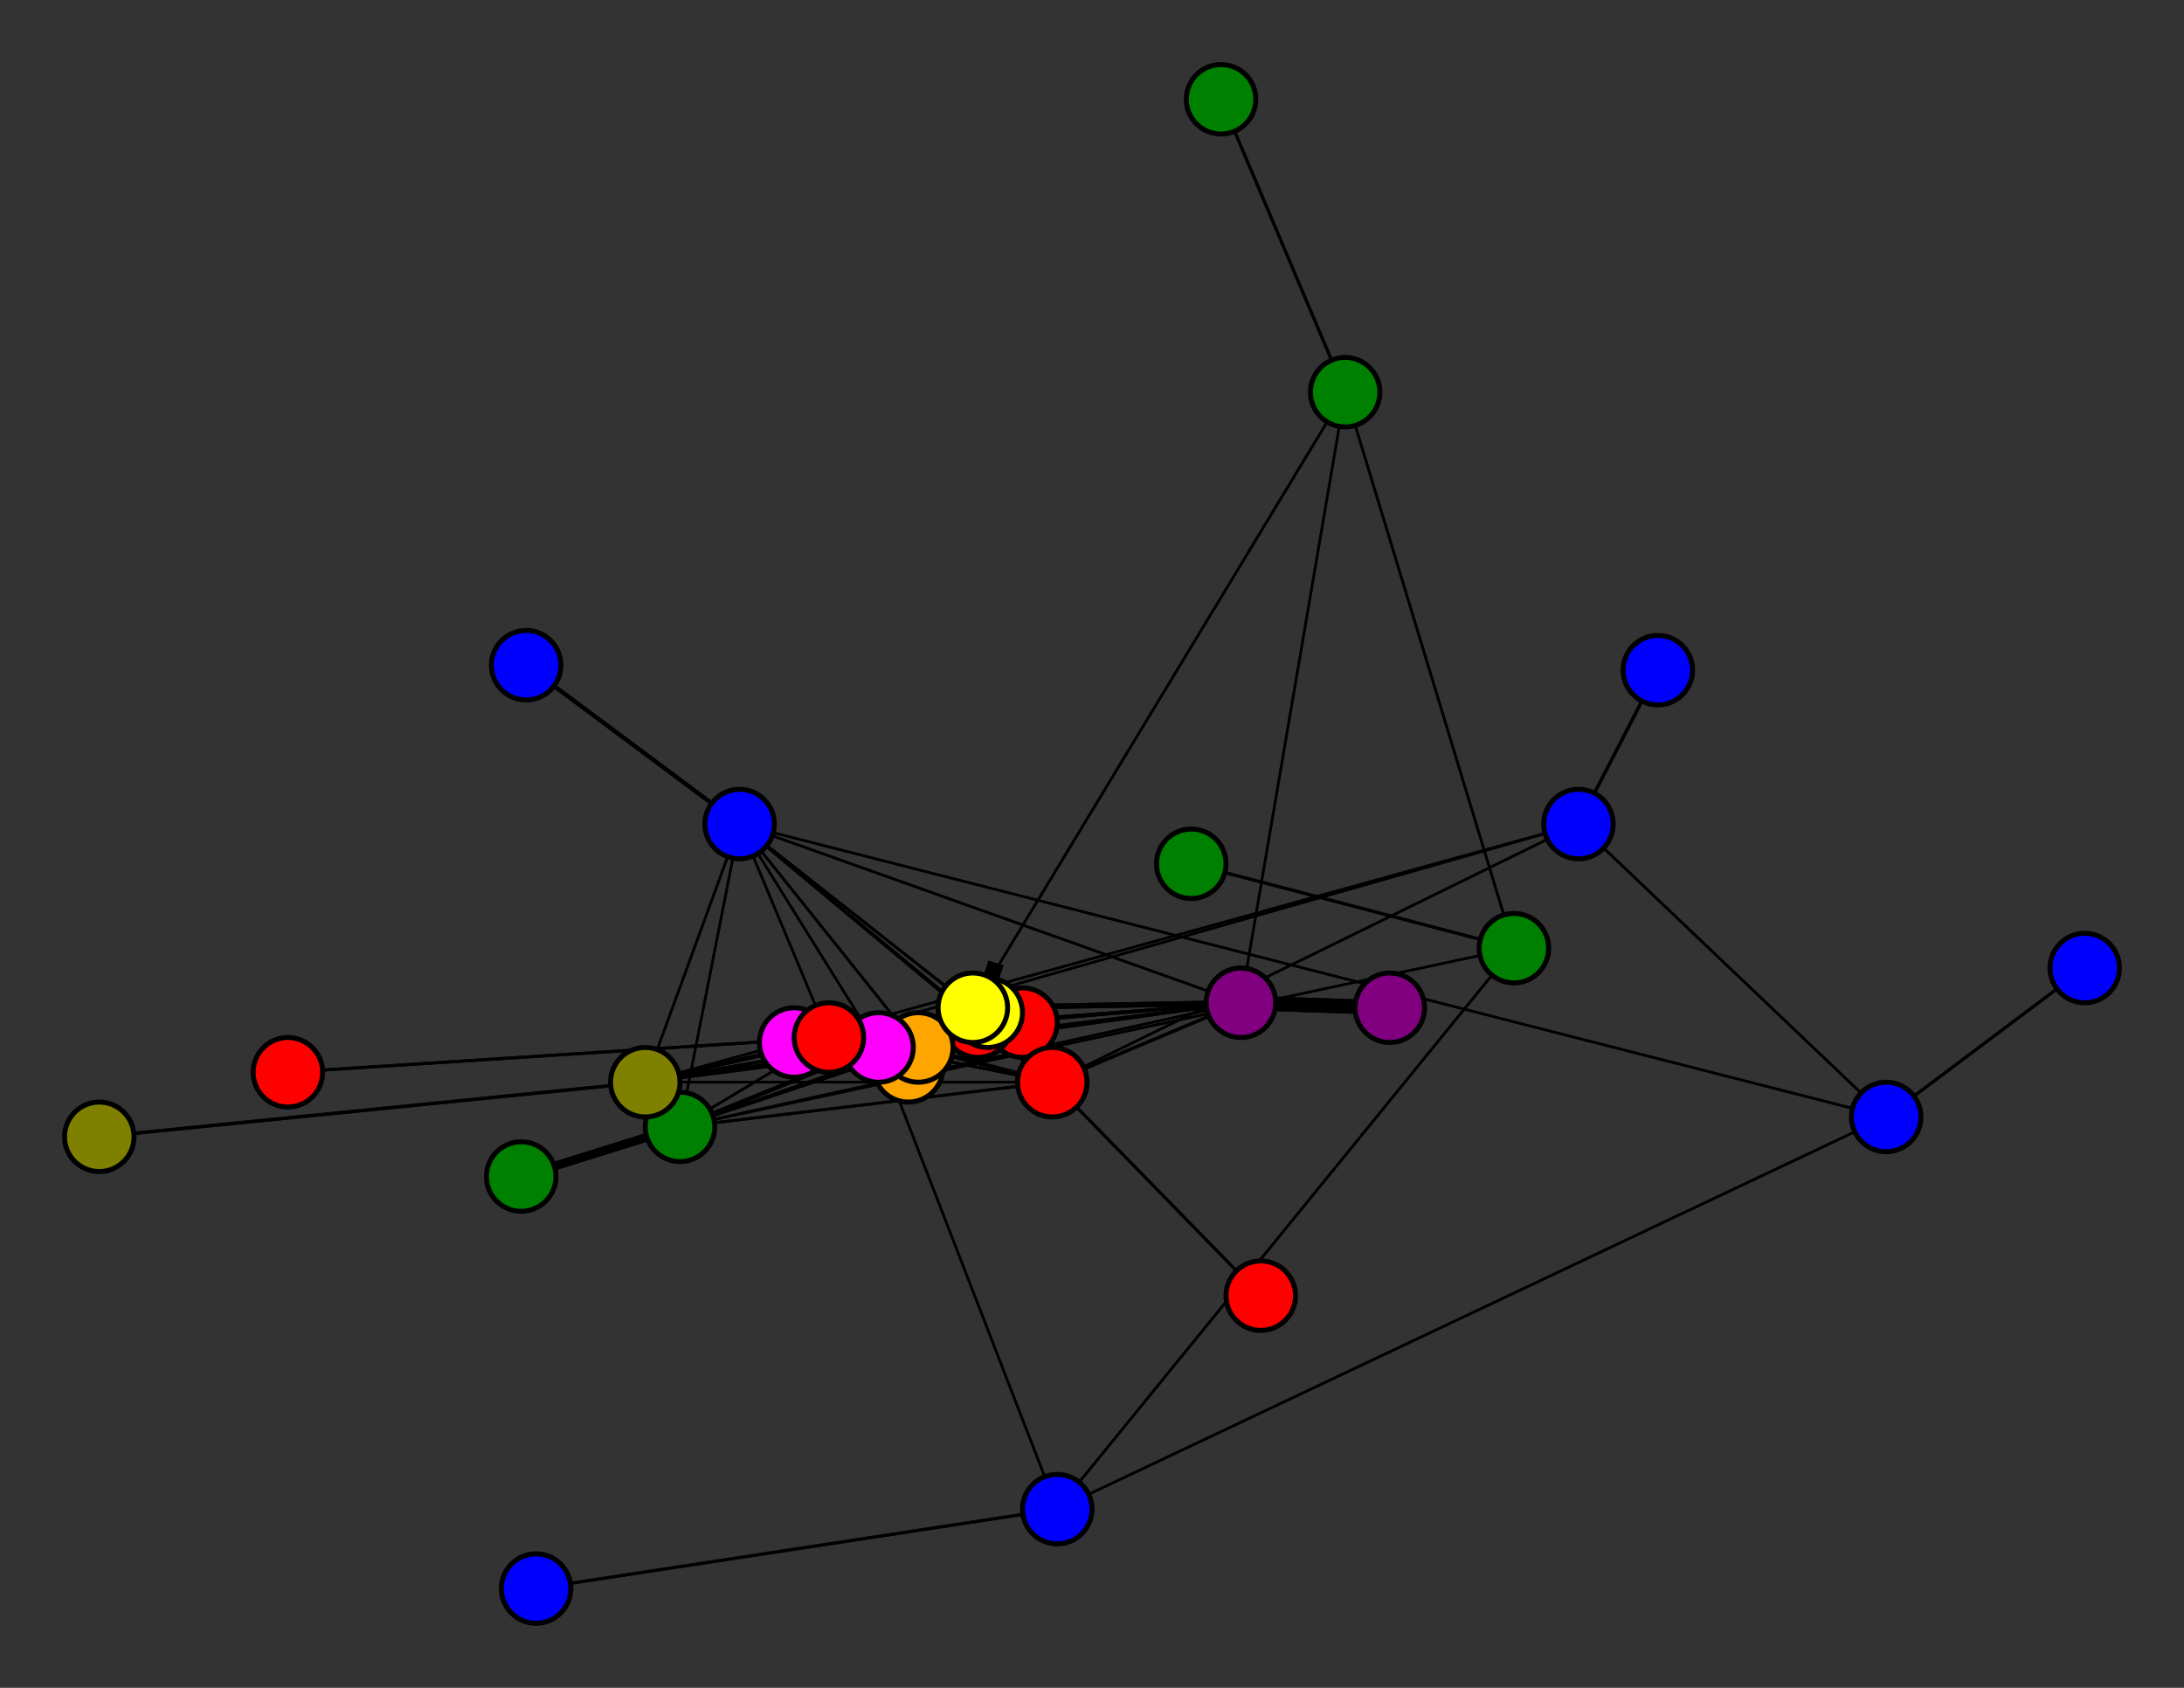 <svg width="440" height="340" xmlns="http://www.w3.org/2000/svg">
<rect width="100%" height="100%" fill="#333333" stroke="none"/>
<path stroke-width="10.216" stroke="black" d="M 206 206 197 206"/>
<path stroke-width="0.509" stroke="black" d="M 167 209 196 203"/>
<path stroke-width="0.5" stroke="black" d="M 167 209 318 166"/>
<path stroke-width="0.586" stroke="black" d="M 254 261 212 218"/>
<path stroke-width="1.097" stroke="black" d="M 212 218 197 206"/>
<path stroke-width="0.794" stroke="black" d="M 212 218 185 211"/>
<path stroke-width="0.642" stroke="black" d="M 212 218 250 202"/>
<path stroke-width="0.509" stroke="black" d="M 167 209 212 218"/>
<path stroke-width="0.566" stroke="black" d="M 212 218 137 227"/>
<path stroke-width="0.509" stroke="black" d="M 212 218 149 166"/>
<path stroke-width="0.5" stroke="black" d="M 212 218 130 218"/>
<path stroke-width="0.509" stroke="black" d="M 212 218 167 209"/>
<path stroke-width="0.586" stroke="black" d="M 212 218 254 261"/>
<path stroke-width="0.5" stroke="black" d="M 212 218 196 203"/>
<path stroke-width="0.5" stroke="black" d="M 212 218 318 166"/>
<path stroke-width="0.528" stroke="black" d="M 212 218 177 211"/>
<path stroke-width="20.0" stroke="black" d="M 199 204 196 203"/>
<path stroke-width="0.604" stroke="black" d="M 167 209 58 216"/>
<path stroke-width="0.5" stroke="black" d="M 167 209 149 166"/>
<path stroke-width="0.509" stroke="black" d="M 130 218 137 227"/>
<path stroke-width="0.5" stroke="black" d="M 130 218 177 211"/>
<path stroke-width="0.5" stroke="black" d="M 130 218 149 166"/>
<path stroke-width="0.661" stroke="black" d="M 130 218 20 229"/>
<path stroke-width="0.5" stroke="black" d="M 130 218 167 209"/>
<path stroke-width="0.5" stroke="black" d="M 130 218 212 218"/>
<path stroke-width="0.5" stroke="black" d="M 167 209 130 218"/>
<path stroke-width="0.528" stroke="black" d="M 130 218 196 203"/>
<path stroke-width="0.604" stroke="black" d="M 58 216 167 209"/>
<path stroke-width="0.794" stroke="black" d="M 167 209 197 206"/>
<path stroke-width="0.642" stroke="black" d="M 167 209 185 211"/>
<path stroke-width="0.566" stroke="black" d="M 167 209 250 202"/>
<path stroke-width="0.528" stroke="black" d="M 167 209 137 227"/>
<path stroke-width="0.509" stroke="black" d="M 167 209 177 211"/>
<path stroke-width="0.5" stroke="black" d="M 130 218 318 166"/>
<path stroke-width="0.528" stroke="black" d="M 130 218 250 202"/>
<path stroke-width="2.927" stroke="black" d="M 196 203 197 206"/>
<path stroke-width="1.097" stroke="black" d="M 196 203 250 202"/>
<path stroke-width="0.607" stroke="black" d="M 108 320 213 304"/>
<path stroke-width="0.5" stroke="black" d="M 213 304 177 211"/>
<path stroke-width="0.509" stroke="black" d="M 213 304 305 191"/>
<path stroke-width="0.607" stroke="black" d="M 213 304 108 320"/>
<path stroke-width="0.509" stroke="black" d="M 213 304 380 225"/>
<path stroke-width="0.607" stroke="black" d="M 420 195 380 225"/>
<path stroke-width="0.509" stroke="black" d="M 305 191 213 304"/>
<path stroke-width="0.5" stroke="black" d="M 380 225 149 166"/>
<path stroke-width="0.607" stroke="black" d="M 380 225 420 195"/>
<path stroke-width="0.509" stroke="black" d="M 380 225 318 166"/>
<path stroke-width="0.644" stroke="black" d="M 334 135 318 166"/>
<path stroke-width="0.5" stroke="black" d="M 318 166 130 218"/>
<path stroke-width="0.5" stroke="black" d="M 318 166 167 209"/>
<path stroke-width="0.5" stroke="black" d="M 318 166 212 218"/>
<path stroke-width="0.509" stroke="black" d="M 380 225 213 304"/>
<path stroke-width="1.723" stroke="black" d="M 196 203 185 211"/>
<path stroke-width="0.607" stroke="black" d="M 305 191 240 174"/>
<path stroke-width="0.5" stroke="black" d="M 305 191 137 227"/>
<path stroke-width="0.794" stroke="black" d="M 196 203 137 227"/>
<path stroke-width="0.642" stroke="black" d="M 196 203 177 211"/>
<path stroke-width="0.566" stroke="black" d="M 196 203 149 166"/>
<path stroke-width="0.528" stroke="black" d="M 196 203 130 218"/>
<path stroke-width="0.509" stroke="black" d="M 196 203 167 209"/>
<path stroke-width="0.5" stroke="black" d="M 196 203 212 218"/>
<path stroke-width="0.509" stroke="black" d="M 305 191 271 79"/>
<path stroke-width="20.0" stroke="black" d="M 196 203 199 204"/>
<path stroke-width="0.607" stroke="black" d="M 246 20 271 79"/>
<path stroke-width="0.5" stroke="black" d="M 271 79 250 202"/>
<path stroke-width="0.509" stroke="black" d="M 271 79 196 203"/>
<path stroke-width="0.607" stroke="black" d="M 271 79 246 20"/>
<path stroke-width="0.509" stroke="black" d="M 271 79 305 191"/>
<path stroke-width="0.607" stroke="black" d="M 240 174 305 191"/>
<path stroke-width="0.509" stroke="black" d="M 196 203 271 79"/>
<path stroke-width="0.566" stroke="black" d="M 130 218 185 211"/>
<path stroke-width="0.642" stroke="black" d="M 130 218 197 206"/>
<path stroke-width="0.661" stroke="black" d="M 20 229 130 218"/>
<path stroke-width="0.642" stroke="black" d="M 185 211 167 209"/>
<path stroke-width="0.794" stroke="black" d="M 185 211 212 218"/>
<path stroke-width="1.723" stroke="black" d="M 185 211 196 203"/>
<path stroke-width="2.936" stroke="black" d="M 280 203 250 202"/>
<path stroke-width="0.5" stroke="black" d="M 250 202 197 206"/>
<path stroke-width="0.5" stroke="black" d="M 250 202 185 211"/>
<path stroke-width="0.566" stroke="black" d="M 185 211 130 218"/>
<path stroke-width="2.936" stroke="black" d="M 250 202 280 203"/>
<path stroke-width="0.5" stroke="black" d="M 250 202 177 211"/>
<path stroke-width="0.509" stroke="black" d="M 250 202 149 166"/>
<path stroke-width="0.528" stroke="black" d="M 250 202 130 218"/>
<path stroke-width="0.566" stroke="black" d="M 250 202 167 209"/>
<path stroke-width="0.642" stroke="black" d="M 250 202 212 218"/>
<path stroke-width="1.097" stroke="black" d="M 250 202 196 203"/>
<path stroke-width="0.5" stroke="black" d="M 250 202 137 227"/>
<path stroke-width="0.5" stroke="black" d="M 250 202 271 79"/>
<path stroke-width="0.528" stroke="black" d="M 185 211 149 166"/>
<path stroke-width="0.5" stroke="black" d="M 185 211 137 227"/>
<path stroke-width="10.216" stroke="black" d="M 197 206 206 206"/>
<path stroke-width="0.5" stroke="black" d="M 197 206 185 211"/>
<path stroke-width="0.5" stroke="black" d="M 197 206 250 202"/>
<path stroke-width="0.509" stroke="black" d="M 197 206 137 227"/>
<path stroke-width="0.528" stroke="black" d="M 197 206 177 211"/>
<path stroke-width="0.566" stroke="black" d="M 197 206 149 166"/>
<path stroke-width="0.509" stroke="black" d="M 185 211 177 211"/>
<path stroke-width="0.642" stroke="black" d="M 197 206 130 218"/>
<path stroke-width="1.097" stroke="black" d="M 197 206 212 218"/>
<path stroke-width="2.927" stroke="black" d="M 197 206 196 203"/>
<path stroke-width="5.363" stroke="black" d="M 183 215 185 211"/>
<path stroke-width="0.5" stroke="black" d="M 185 211 197 206"/>
<path stroke-width="5.363" stroke="black" d="M 185 211 183 215"/>
<path stroke-width="0.5" stroke="black" d="M 185 211 250 202"/>
<path stroke-width="0.794" stroke="black" d="M 197 206 167 209"/>
<path stroke-width="1.723" stroke="black" d="M 105 237 137 227"/>
<path stroke-width="0.509" stroke="black" d="M 137 227 197 206"/>
<path stroke-width="0.5" stroke="black" d="M 137 227 185 211"/>
<path stroke-width="0.642" stroke="black" d="M 177 211 196 203"/>
<path stroke-width="0.5" stroke="black" d="M 177 211 213 304"/>
<path stroke-width="0.813" stroke="black" d="M 106 134 149 166"/>
<path stroke-width="0.566" stroke="black" d="M 149 166 197 206"/>
<path stroke-width="0.528" stroke="black" d="M 149 166 185 211"/>
<path stroke-width="0.509" stroke="black" d="M 149 166 250 202"/>
<path stroke-width="0.528" stroke="black" d="M 177 211 212 218"/>
<path stroke-width="0.5" stroke="black" d="M 149 166 137 227"/>
<path stroke-width="0.813" stroke="black" d="M 149 166 106 134"/>
<path stroke-width="0.5" stroke="black" d="M 149 166 130 218"/>
<path stroke-width="0.5" stroke="black" d="M 149 166 167 209"/>
<path stroke-width="0.509" stroke="black" d="M 149 166 212 218"/>
<path stroke-width="0.566" stroke="black" d="M 149 166 196 203"/>
<path stroke-width="0.5" stroke="black" d="M 149 166 380 225"/>
<path stroke-width="0.5" stroke="black" d="M 149 166 177 211"/>
<path stroke-width="0.509" stroke="black" d="M 177 211 167 209"/>
<path stroke-width="0.5" stroke="black" d="M 177 211 130 218"/>
<path stroke-width="0.5" stroke="black" d="M 177 211 149 166"/>
<path stroke-width="0.5" stroke="black" d="M 137 227 250 202"/>
<path stroke-width="1.723" stroke="black" d="M 137 227 105 237"/>
<path stroke-width="0.5" stroke="black" d="M 137 227 177 211"/>
<path stroke-width="0.5" stroke="black" d="M 137 227 149 166"/>
<path stroke-width="0.509" stroke="black" d="M 137 227 130 218"/>
<path stroke-width="0.528" stroke="black" d="M 137 227 167 209"/>
<path stroke-width="0.566" stroke="black" d="M 137 227 212 218"/>
<path stroke-width="0.794" stroke="black" d="M 137 227 196 203"/>
<path stroke-width="0.5" stroke="black" d="M 137 227 305 191"/>
<path stroke-width="1.116" stroke="black" d="M 160 210 177 211"/>
<path stroke-width="0.528" stroke="black" d="M 177 211 197 206"/>
<path stroke-width="0.509" stroke="black" d="M 177 211 185 211"/>
<path stroke-width="0.5" stroke="black" d="M 177 211 250 202"/>
<path stroke-width="0.5" stroke="black" d="M 177 211 137 227"/>
<path stroke-width="1.116" stroke="black" d="M 177 211 160 210"/>
<path stroke-width="0.509" stroke="black" d="M 318 166 380 225"/>
<path stroke-width="0.644" stroke="black" d="M 318 166 334 135"/>
<circle cx="206" cy="206" r="7.0" style="fill:red;stroke:black;stroke-width:1.0"/>
<circle cx="197" cy="206" r="7.0" style="fill:red;stroke:black;stroke-width:1.0"/>
<circle cx="183" cy="215" r="7.0" style="fill:orange;stroke:black;stroke-width:1.0"/>
<circle cx="185" cy="211" r="7.0" style="fill:orange;stroke:black;stroke-width:1.0"/>
<circle cx="280" cy="203" r="7.0" style="fill:purple;stroke:black;stroke-width:1.0"/>
<circle cx="250" cy="202" r="7.0" style="fill:purple;stroke:black;stroke-width:1.0"/>
<circle cx="105" cy="237" r="7.0" style="fill:green;stroke:black;stroke-width:1.0"/>
<circle cx="137" cy="227" r="7.0" style="fill:green;stroke:black;stroke-width:1.0"/>
<circle cx="160" cy="210" r="7.0" style="fill:fuchsia;stroke:black;stroke-width:1.0"/>
<circle cx="177" cy="211" r="7.0" style="fill:fuchsia;stroke:black;stroke-width:1.0"/>
<circle cx="106" cy="134" r="7.0" style="fill:blue;stroke:black;stroke-width:1.0"/>
<circle cx="149" cy="166" r="7.0" style="fill:blue;stroke:black;stroke-width:1.0"/>
<circle cx="20" cy="229" r="7.0" style="fill:olive;stroke:black;stroke-width:1.0"/>
<circle cx="130" cy="218" r="7.0" style="fill:olive;stroke:black;stroke-width:1.0"/>
<circle cx="58" cy="216" r="7.0" style="fill:red;stroke:black;stroke-width:1.0"/>
<circle cx="167" cy="209" r="7.0" style="fill:red;stroke:black;stroke-width:1.0"/>
<circle cx="254" cy="261" r="7.0" style="fill:red;stroke:black;stroke-width:1.0"/>
<circle cx="212" cy="218" r="7.0" style="fill:red;stroke:black;stroke-width:1.0"/>
<circle cx="199" cy="204" r="7.0" style="fill:yellow;stroke:black;stroke-width:1.0"/>
<circle cx="196" cy="203" r="7.0" style="fill:yellow;stroke:black;stroke-width:1.0"/>
<circle cx="246" cy="20" r="7.0" style="fill:green;stroke:black;stroke-width:1.0"/>
<circle cx="271" cy="79" r="7.0" style="fill:green;stroke:black;stroke-width:1.0"/>
<circle cx="240" cy="174" r="7.0" style="fill:green;stroke:black;stroke-width:1.0"/>
<circle cx="305" cy="191" r="7.0" style="fill:green;stroke:black;stroke-width:1.0"/>
<circle cx="108" cy="320" r="7.0" style="fill:blue;stroke:black;stroke-width:1.0"/>
<circle cx="213" cy="304" r="7.0" style="fill:blue;stroke:black;stroke-width:1.0"/>
<circle cx="420" cy="195" r="7.0" style="fill:blue;stroke:black;stroke-width:1.0"/>
<circle cx="380" cy="225" r="7.0" style="fill:blue;stroke:black;stroke-width:1.0"/>
<circle cx="334" cy="135" r="7.0" style="fill:blue;stroke:black;stroke-width:1.0"/>
<circle cx="318" cy="166" r="7.0" style="fill:blue;stroke:black;stroke-width:1.0"/>
</svg>
